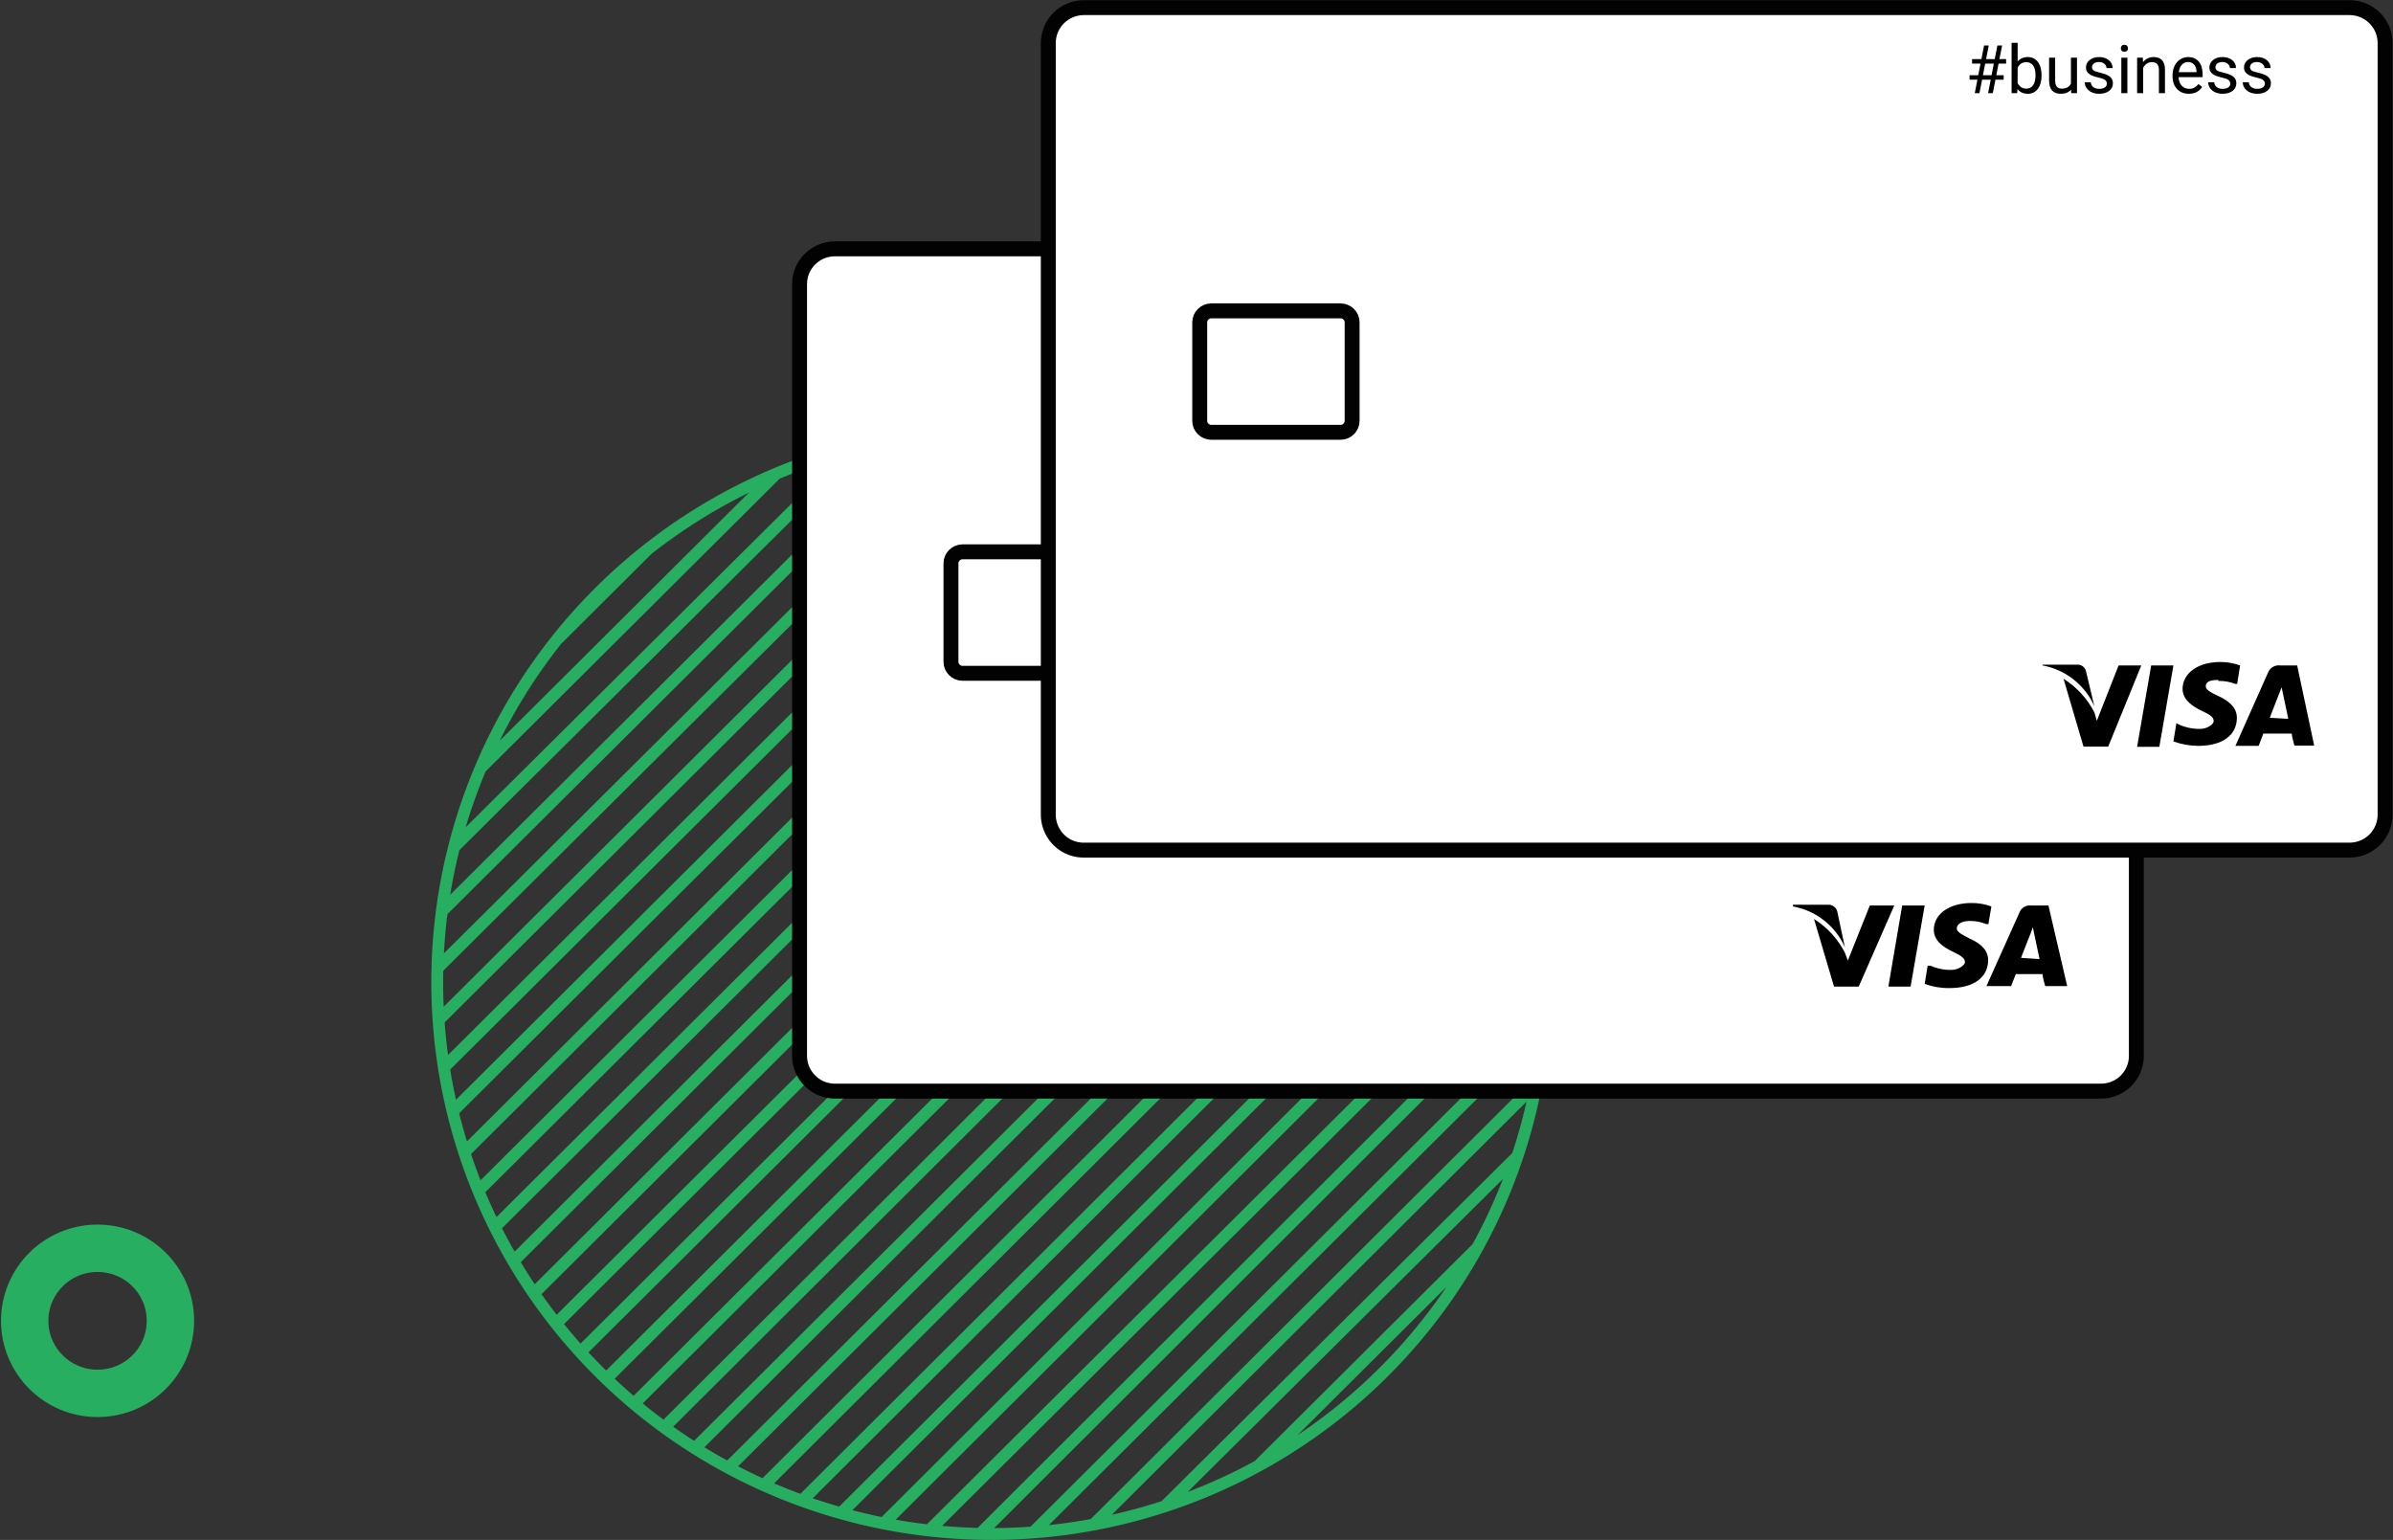 <svg width="101" height="65" viewBox="0 0 101 65" fill="none" xmlns="http://www.w3.org/2000/svg">
<rect x="0" y="0" width="101" height="65" fill="#333333" stroke="none"/>
<path d="M27.293 23.23L23.551 26.957L27.293 23.23ZM32.777 19.982L20.267 32.438L32.777 19.982ZM36.165 18.871L19.172 35.749L36.165 18.871ZM38.865 18.352L18.651 38.468L38.865 18.352ZM41.284 18.175L18.442 40.887L41.284 18.175ZM43.463 18.217L18.515 43.056L43.463 18.217ZM45.465 18.445L18.745 45.049L45.465 18.445ZM47.331 18.809L19.11 46.907L47.331 18.809ZM49.061 19.297L19.599 48.641L49.061 19.297ZM50.698 19.888L20.194 50.26L50.698 19.888ZM52.231 20.584L20.882 51.797L52.231 20.584ZM53.68 21.362L21.674 53.229L53.68 21.362ZM55.035 22.224L22.54 54.589L55.035 22.224ZM56.328 23.158L23.478 55.865L56.328 23.158ZM57.537 24.175L24.499 57.069L57.537 24.175ZM58.663 25.275L25.594 58.191L58.663 25.275ZM59.726 26.438L26.782 59.229L59.726 26.438ZM60.706 27.673L28.013 60.267L60.706 27.673ZM61.613 28.991L29.295 61.17L61.613 28.991ZM62.437 30.393L30.744 61.948L62.437 30.393ZM63.177 31.846L32.235 62.696L63.177 31.846ZM63.824 33.455L33.809 63.381L63.824 33.455ZM64.366 35.126L35.498 63.868L64.366 35.126ZM64.803 36.88L37.291 64.305L64.803 36.88ZM65.095 38.842L39.22 64.595L65.095 38.842ZM65.231 40.918L41.315 64.792L65.231 40.918ZM65.179 43.202L43.599 64.689L65.179 43.202ZM64.845 45.734L46.163 64.346L64.845 45.734ZM64.074 48.776L49.166 63.578L64.074 48.776ZM62.364 52.658L53.106 61.876L62.364 52.658ZM41.847 18.165C37.22 18.165 32.697 19.531 28.85 22.091C25.003 24.65 22.004 28.288 20.233 32.544C18.463 36.8 18 41.484 18.902 46.002C19.805 50.52 22.033 54.671 25.305 57.928C28.576 61.186 32.745 63.404 37.283 64.303C41.821 65.202 46.525 64.741 50.8 62.978C55.074 61.215 58.728 58.229 61.299 54.399C63.869 50.568 65.241 46.065 65.241 41.458C65.241 35.28 62.777 29.356 58.389 24.987C54.002 20.619 48.052 18.165 41.847 18.165Z" stroke="#27AE60" stroke-width="0.5" stroke-miterlimit="10"/>
<path d="M90.168 11.999V44.561C90.17 44.758 90.132 44.953 90.057 45.135C89.982 45.317 89.871 45.482 89.731 45.621C89.592 45.761 89.426 45.871 89.243 45.945C89.06 46.02 88.865 46.058 88.667 46.056H35.237C34.978 46.056 34.722 45.988 34.497 45.859C34.269 45.727 34.079 45.538 33.947 45.31C33.815 45.083 33.746 44.824 33.747 44.561V11.999C33.745 11.803 33.783 11.609 33.857 11.428C33.931 11.247 34.041 11.082 34.18 10.943C34.318 10.804 34.483 10.694 34.664 10.618C34.846 10.543 35.041 10.504 35.237 10.504H88.667C88.865 10.503 89.06 10.541 89.243 10.615C89.426 10.69 89.592 10.8 89.731 10.939C89.871 11.078 89.982 11.243 90.057 11.425C90.132 11.607 90.17 11.803 90.168 11.999Z" fill="white" stroke="#020202" stroke-width="0.63" stroke-miterlimit="10"/>
<path d="M46.08 23.293H40.627C40.357 23.293 40.137 23.511 40.137 23.781V27.933C40.137 28.202 40.357 28.421 40.627 28.421H46.08C46.35 28.421 46.57 28.202 46.57 27.933V23.781C46.57 23.511 46.35 23.293 46.08 23.293Z" fill="white" stroke="#020202" stroke-width="0.63" stroke-miterlimit="10"/>
<path d="M80.285 38.22L79.701 41.645H80.639L81.234 38.22H80.285ZM78.919 38.22L77.991 40.545L77.866 40.213C77.568 39.631 77.118 39.139 76.563 38.791L77.408 41.645H78.45L79.951 38.22H78.919ZM77.543 38.469C77.519 38.382 77.465 38.306 77.391 38.255C77.317 38.204 77.227 38.18 77.137 38.188H75.677V38.261C76.156 38.348 76.606 38.55 76.987 38.851C77.369 39.151 77.671 39.541 77.866 39.984L77.543 38.469ZM83.131 38.874C83.374 38.87 83.615 38.916 83.84 39.008H83.923L84.049 38.261C83.778 38.162 83.492 38.113 83.204 38.116C82.276 38.116 81.619 38.583 81.619 39.247C81.619 39.745 82.089 40.015 82.443 40.181C82.797 40.348 82.933 40.462 82.933 40.607C82.933 40.752 82.641 40.939 82.37 40.939C82.065 40.948 81.762 40.888 81.484 40.763H81.359L81.234 41.531C81.568 41.652 81.921 41.712 82.276 41.707C83.319 41.707 83.903 41.251 83.913 40.534C83.913 40.15 83.663 39.849 83.121 39.611C82.797 39.444 82.589 39.341 82.589 39.185C82.589 39.029 82.766 38.874 83.131 38.874ZM86.457 38.22H85.727C85.625 38.208 85.521 38.23 85.433 38.282C85.344 38.335 85.275 38.415 85.237 38.51L83.84 41.624H84.883C84.883 41.624 85.039 41.209 85.081 41.116H86.207C86.207 41.24 86.321 41.624 86.321 41.624H87.249L86.457 38.22ZM85.3 40.431C85.373 40.233 85.675 39.476 85.675 39.476C85.675 39.476 85.748 39.278 85.8 39.144L85.862 39.444L86.082 40.483L85.3 40.431Z" fill="black"/>
<path d="M73.513 13.537H73.148L73.037 14.103H72.84L72.95 13.537H72.62V13.347H72.986L73.082 12.858H72.725V12.666H73.119L73.232 12.091H73.43L73.317 12.666H73.681L73.795 12.091H73.994L73.88 12.666H74.162V12.858H73.843L73.748 13.347H74.059V13.537H73.712L73.601 14.103H73.402L73.513 13.537ZM73.184 13.347H73.549L73.644 12.858H73.279L73.184 13.347ZM75.659 13.372C75.659 13.601 75.606 13.784 75.501 13.923C75.396 14.062 75.255 14.131 75.078 14.131C74.889 14.131 74.743 14.064 74.64 13.93L74.628 14.103H74.393V11.98H74.649V12.772C74.752 12.644 74.894 12.58 75.076 12.58C75.257 12.58 75.399 12.649 75.503 12.786C75.607 12.923 75.659 13.111 75.659 13.35V13.372ZM75.403 13.343C75.403 13.169 75.37 13.034 75.302 12.94C75.235 12.845 75.138 12.797 75.012 12.797C74.843 12.797 74.722 12.876 74.649 13.032V13.679C74.727 13.835 74.849 13.914 75.015 13.914C75.137 13.914 75.233 13.866 75.301 13.771C75.369 13.677 75.403 13.534 75.403 13.343ZM76.905 13.955C76.806 14.072 76.66 14.131 76.467 14.131C76.308 14.131 76.186 14.085 76.102 13.992C76.019 13.899 75.978 13.762 75.977 13.581V12.608H76.232V13.574C76.232 13.8 76.324 13.914 76.509 13.914C76.704 13.914 76.834 13.841 76.898 13.695V12.608H77.154V14.103H76.911L76.905 13.955ZM78.414 13.706C78.414 13.637 78.388 13.584 78.335 13.546C78.284 13.508 78.193 13.474 78.063 13.447C77.934 13.419 77.831 13.386 77.755 13.347C77.679 13.309 77.623 13.262 77.586 13.209C77.55 13.155 77.532 13.092 77.532 13.018C77.532 12.896 77.584 12.792 77.687 12.707C77.791 12.623 77.924 12.58 78.085 12.58C78.255 12.58 78.392 12.624 78.497 12.711C78.603 12.799 78.656 12.911 78.656 13.047H78.399C78.399 12.977 78.369 12.917 78.309 12.866C78.25 12.816 78.175 12.79 78.085 12.79C77.992 12.79 77.919 12.811 77.867 12.851C77.814 12.892 77.788 12.945 77.788 13.01C77.788 13.072 77.812 13.118 77.861 13.15C77.91 13.181 77.998 13.211 78.125 13.239C78.253 13.268 78.357 13.302 78.436 13.342C78.515 13.381 78.574 13.429 78.612 13.485C78.65 13.541 78.67 13.608 78.67 13.688C78.67 13.822 78.616 13.929 78.51 14.01C78.403 14.091 78.264 14.131 78.094 14.131C77.974 14.131 77.868 14.11 77.776 14.067C77.684 14.025 77.611 13.966 77.559 13.89C77.507 13.814 77.481 13.731 77.481 13.643H77.737C77.742 13.729 77.776 13.797 77.839 13.847C77.904 13.897 77.989 13.922 78.094 13.922C78.19 13.922 78.268 13.903 78.326 13.864C78.385 13.824 78.414 13.772 78.414 13.706ZM79.281 14.103H79.025V12.608H79.281V14.103ZM79.004 12.211C79.004 12.17 79.017 12.135 79.041 12.106C79.067 12.078 79.105 12.063 79.155 12.063C79.204 12.063 79.242 12.078 79.268 12.106C79.294 12.135 79.307 12.17 79.307 12.211C79.307 12.253 79.294 12.287 79.268 12.315C79.242 12.343 79.204 12.356 79.155 12.356C79.105 12.356 79.067 12.343 79.041 12.315C79.017 12.287 79.004 12.253 79.004 12.211ZM79.933 12.608L79.941 12.796C80.055 12.652 80.204 12.58 80.389 12.58C80.705 12.58 80.864 12.758 80.867 13.115V14.103H80.611V13.114C80.61 13.006 80.585 12.926 80.537 12.875C80.489 12.823 80.414 12.797 80.311 12.797C80.228 12.797 80.156 12.819 80.093 12.864C80.03 12.908 79.982 12.966 79.947 13.038V14.103H79.691V12.608H79.933ZM81.873 14.131C81.67 14.131 81.505 14.064 81.378 13.932C81.251 13.798 81.187 13.62 81.187 13.397V13.35C81.187 13.202 81.216 13.069 81.272 12.953C81.329 12.836 81.408 12.745 81.509 12.68C81.612 12.613 81.722 12.58 81.841 12.58C82.035 12.58 82.186 12.644 82.294 12.772C82.402 12.9 82.456 13.084 82.456 13.322V13.429H81.443C81.447 13.576 81.49 13.695 81.572 13.787C81.654 13.877 81.76 13.922 81.887 13.922C81.977 13.922 82.053 13.904 82.116 13.867C82.179 13.83 82.234 13.781 82.281 13.72L82.437 13.842C82.311 14.034 82.123 14.131 81.873 14.131ZM81.841 12.79C81.738 12.79 81.651 12.828 81.581 12.904C81.511 12.978 81.468 13.083 81.451 13.219H82.2V13.199C82.193 13.069 82.158 12.969 82.095 12.898C82.033 12.826 81.948 12.79 81.841 12.79ZM83.624 13.706C83.624 13.637 83.597 13.584 83.545 13.546C83.493 13.508 83.403 13.474 83.273 13.447C83.144 13.419 83.041 13.386 82.965 13.347C82.889 13.309 82.833 13.262 82.796 13.209C82.76 13.155 82.742 13.092 82.742 13.018C82.742 12.896 82.794 12.792 82.897 12.707C83.001 12.623 83.133 12.58 83.295 12.58C83.464 12.58 83.602 12.624 83.707 12.711C83.812 12.799 83.865 12.911 83.865 13.047H83.608C83.608 12.977 83.579 12.917 83.519 12.866C83.46 12.816 83.385 12.79 83.295 12.79C83.202 12.79 83.129 12.811 83.076 12.851C83.024 12.892 82.998 12.945 82.998 13.01C82.998 13.072 83.022 13.118 83.071 13.15C83.12 13.181 83.208 13.211 83.335 13.239C83.463 13.268 83.567 13.302 83.646 13.342C83.725 13.381 83.784 13.429 83.821 13.485C83.86 13.541 83.879 13.608 83.879 13.688C83.879 13.822 83.826 13.929 83.719 14.01C83.612 14.091 83.474 14.131 83.303 14.131C83.183 14.131 83.077 14.11 82.985 14.067C82.893 14.025 82.821 13.966 82.768 13.89C82.717 13.814 82.691 13.731 82.691 13.643H82.947C82.951 13.729 82.985 13.797 83.049 13.847C83.113 13.897 83.198 13.922 83.303 13.922C83.4 13.922 83.477 13.903 83.535 13.864C83.594 13.824 83.624 13.772 83.624 13.706ZM85.083 13.706C85.083 13.637 85.057 13.584 85.004 13.546C84.953 13.508 84.862 13.474 84.732 13.447C84.603 13.419 84.5 13.386 84.424 13.347C84.348 13.309 84.292 13.262 84.255 13.209C84.219 13.155 84.201 13.092 84.201 13.018C84.201 12.896 84.253 12.792 84.356 12.707C84.46 12.623 84.593 12.58 84.754 12.58C84.924 12.58 85.061 12.624 85.166 12.711C85.272 12.799 85.325 12.911 85.325 13.047H85.068C85.068 12.977 85.038 12.917 84.978 12.866C84.919 12.816 84.844 12.79 84.754 12.79C84.661 12.79 84.588 12.811 84.536 12.851C84.483 12.892 84.457 12.945 84.457 13.01C84.457 13.072 84.481 13.118 84.53 13.15C84.579 13.181 84.667 13.211 84.794 13.239C84.922 13.268 85.026 13.302 85.105 13.342C85.184 13.381 85.243 13.429 85.28 13.485C85.319 13.541 85.338 13.608 85.338 13.688C85.338 13.822 85.285 13.929 85.178 14.01C85.071 14.091 84.933 14.131 84.762 14.131C84.642 14.131 84.537 14.11 84.444 14.067C84.352 14.025 84.28 13.966 84.228 13.89C84.176 13.814 84.15 13.731 84.15 13.643H84.406C84.41 13.729 84.444 13.797 84.508 13.847C84.573 13.897 84.657 13.922 84.762 13.922C84.859 13.922 84.936 13.903 84.994 13.864C85.053 13.824 85.083 13.772 85.083 13.706Z" fill="black"/>
<path d="M100.666 1.817V34.389C100.666 34.784 100.51 35.162 100.23 35.443C99.951 35.722 99.572 35.881 99.176 35.884H45.746C45.483 35.885 45.224 35.817 44.995 35.687C44.767 35.554 44.578 35.365 44.447 35.138C44.315 34.91 44.245 34.652 44.245 34.389V1.817C44.245 1.42 44.403 1.04 44.684 0.76C44.966 0.479 45.348 0.322 45.746 0.322H99.176C99.572 0.325 99.951 0.483 100.23 0.763C100.51 1.043 100.666 1.422 100.666 1.817Z" fill="white" stroke="#020202" stroke-width="0.63" stroke-miterlimit="10"/>
<path d="M56.578 13.121H51.126C50.855 13.121 50.636 13.339 50.636 13.608V17.761C50.636 18.03 50.855 18.248 51.126 18.248H56.578C56.849 18.248 57.068 18.03 57.068 17.761V13.608C57.068 13.339 56.849 13.121 56.578 13.121Z" fill="white" stroke="#020202" stroke-width="0.63" stroke-miterlimit="10"/>
<path d="M90.794 28.088L90.199 31.524H91.138L91.732 28.088H90.794ZM89.418 28.088L88.5 30.424L88.396 30.071C88.098 29.489 87.648 28.998 87.093 28.649L87.937 31.514H88.98L90.377 28.088H89.418ZM88.041 28.327C88.019 28.24 87.965 28.164 87.89 28.114C87.815 28.064 87.724 28.044 87.635 28.057H86.207V28.088C86.685 28.176 87.135 28.379 87.516 28.679C87.898 28.979 88.2 29.368 88.396 29.811L88.041 28.327ZM93.629 28.742C93.872 28.736 94.113 28.778 94.338 28.867H94.422L94.547 28.088C94.276 27.989 93.99 27.94 93.702 27.943C92.775 27.943 92.128 28.41 92.118 29.074C92.118 29.562 92.587 29.843 92.941 30.009C93.296 30.175 93.431 30.279 93.431 30.434C93.431 30.59 93.139 30.766 92.868 30.766C92.564 30.773 92.261 30.712 91.982 30.59L91.857 30.528L91.732 31.296C92.066 31.417 92.419 31.48 92.775 31.483C93.817 31.483 94.401 31.026 94.411 30.31C94.411 29.915 94.161 29.625 93.619 29.375C93.296 29.22 93.087 29.116 93.098 28.95C93.108 28.784 93.264 28.701 93.629 28.701V28.742ZM96.955 28.088H96.236C96.133 28.075 96.029 28.095 95.939 28.146C95.849 28.196 95.777 28.274 95.735 28.369L94.349 31.483H95.329C95.329 31.483 95.496 31.057 95.527 30.964H96.726C96.726 31.078 96.84 31.472 96.84 31.472H97.674L96.955 28.088ZM95.798 30.299L96.173 29.334C96.173 29.334 96.246 29.137 96.298 29.012L96.361 29.303L96.58 30.341L95.798 30.299Z" fill="black"/>
<path d="M84.021 3.364H83.657L83.546 3.931H83.348L83.459 3.364H83.129V3.175H83.495L83.59 2.686H83.234V2.494H83.628L83.741 1.919H83.939L83.825 2.494H84.19L84.303 1.919H84.502L84.389 2.494H84.671V2.686H84.352L84.256 3.175H84.567V3.364H84.22L84.11 3.931H83.911L84.021 3.364ZM83.692 3.175H84.057L84.153 2.686H83.788L83.692 3.175ZM86.167 3.2C86.167 3.428 86.115 3.612 86.01 3.751C85.905 3.889 85.764 3.958 85.587 3.958C85.398 3.958 85.252 3.892 85.149 3.758L85.136 3.931H84.902V1.808H85.157V2.6C85.26 2.472 85.403 2.408 85.584 2.408C85.766 2.408 85.908 2.477 86.011 2.614C86.115 2.751 86.167 2.939 86.167 3.178V3.2ZM85.912 3.171C85.912 2.997 85.878 2.862 85.811 2.767C85.744 2.672 85.647 2.625 85.521 2.625C85.352 2.625 85.231 2.703 85.157 2.86V3.506C85.236 3.663 85.358 3.741 85.523 3.741C85.646 3.741 85.741 3.694 85.809 3.599C85.878 3.504 85.912 3.361 85.912 3.171ZM87.414 3.783C87.314 3.9 87.168 3.958 86.976 3.958C86.816 3.958 86.695 3.912 86.611 3.82C86.528 3.727 86.486 3.59 86.485 3.408V2.436H86.741V3.401C86.741 3.628 86.833 3.741 87.017 3.741C87.213 3.741 87.342 3.669 87.407 3.523V2.436H87.662V3.931H87.419L87.414 3.783ZM88.923 3.534C88.923 3.465 88.897 3.412 88.844 3.374C88.792 3.335 88.702 3.302 88.572 3.274C88.443 3.247 88.34 3.213 88.264 3.175C88.188 3.136 88.132 3.09 88.095 3.037C88.059 2.983 88.041 2.92 88.041 2.846C88.041 2.723 88.093 2.62 88.196 2.535C88.3 2.45 88.433 2.408 88.594 2.408C88.763 2.408 88.901 2.452 89.006 2.539C89.112 2.627 89.165 2.739 89.165 2.875H88.908C88.908 2.805 88.878 2.745 88.818 2.694C88.759 2.643 88.684 2.618 88.594 2.618C88.501 2.618 88.428 2.638 88.376 2.679C88.323 2.719 88.297 2.772 88.297 2.838C88.297 2.899 88.321 2.946 88.37 2.977C88.419 3.009 88.507 3.038 88.634 3.067C88.762 3.096 88.866 3.13 88.945 3.169C89.024 3.209 89.083 3.257 89.12 3.313C89.159 3.368 89.178 3.436 89.178 3.516C89.178 3.65 89.125 3.757 89.018 3.838C88.911 3.918 88.773 3.958 88.602 3.958C88.482 3.958 88.376 3.937 88.284 3.895C88.192 3.852 88.12 3.793 88.067 3.718C88.016 3.641 87.99 3.559 87.99 3.471H88.246C88.25 3.556 88.284 3.624 88.348 3.675C88.412 3.725 88.497 3.75 88.602 3.75C88.699 3.75 88.776 3.73 88.834 3.692C88.893 3.652 88.923 3.599 88.923 3.534ZM89.789 3.931H89.534V2.436H89.789V3.931ZM89.513 2.039C89.513 1.997 89.525 1.962 89.55 1.934C89.576 1.905 89.614 1.891 89.663 1.891C89.713 1.891 89.751 1.905 89.777 1.934C89.802 1.962 89.815 1.997 89.815 2.039C89.815 2.08 89.802 2.115 89.777 2.143C89.751 2.17 89.713 2.184 89.663 2.184C89.614 2.184 89.576 2.17 89.55 2.143C89.525 2.115 89.513 2.08 89.513 2.039ZM90.441 2.436L90.45 2.623C90.564 2.48 90.713 2.408 90.897 2.408C91.213 2.408 91.373 2.586 91.376 2.943V3.931H91.12V2.941C91.119 2.833 91.094 2.754 91.045 2.702C90.997 2.651 90.922 2.625 90.82 2.625C90.737 2.625 90.664 2.647 90.602 2.691C90.539 2.735 90.49 2.793 90.455 2.865V3.931H90.2V2.436H90.441ZM92.382 3.958C92.179 3.958 92.014 3.892 91.887 3.759C91.76 3.626 91.696 3.447 91.696 3.225V3.178C91.696 3.029 91.724 2.897 91.78 2.781C91.838 2.664 91.917 2.573 92.018 2.507C92.12 2.441 92.231 2.408 92.35 2.408C92.544 2.408 92.695 2.472 92.803 2.6C92.911 2.728 92.965 2.911 92.965 3.15V3.256H91.952C91.955 3.404 91.998 3.523 92.08 3.614C92.163 3.704 92.268 3.75 92.395 3.75C92.486 3.75 92.562 3.731 92.625 3.694C92.687 3.658 92.742 3.609 92.789 3.548L92.945 3.67C92.82 3.862 92.632 3.958 92.382 3.958ZM92.35 2.618C92.246 2.618 92.16 2.656 92.09 2.731C92.02 2.806 91.977 2.911 91.96 3.046H92.709V3.027C92.702 2.897 92.667 2.797 92.604 2.726C92.541 2.654 92.457 2.618 92.35 2.618ZM94.132 3.534C94.132 3.465 94.106 3.412 94.053 3.374C94.002 3.335 93.911 3.302 93.781 3.274C93.652 3.247 93.55 3.213 93.473 3.175C93.398 3.136 93.341 3.09 93.305 3.037C93.269 2.983 93.251 2.92 93.251 2.846C93.251 2.723 93.302 2.62 93.405 2.535C93.51 2.45 93.642 2.408 93.803 2.408C93.973 2.408 94.11 2.452 94.215 2.539C94.321 2.627 94.374 2.739 94.374 2.875H94.117C94.117 2.805 94.087 2.745 94.027 2.694C93.968 2.643 93.894 2.618 93.803 2.618C93.71 2.618 93.638 2.638 93.585 2.679C93.533 2.719 93.506 2.772 93.506 2.838C93.506 2.899 93.531 2.946 93.58 2.977C93.628 3.009 93.716 3.038 93.844 3.067C93.972 3.096 94.075 3.13 94.154 3.169C94.234 3.209 94.292 3.257 94.33 3.313C94.369 3.368 94.388 3.436 94.388 3.516C94.388 3.65 94.335 3.757 94.228 3.838C94.121 3.918 93.982 3.958 93.812 3.958C93.692 3.958 93.586 3.937 93.494 3.895C93.402 3.852 93.329 3.793 93.277 3.718C93.225 3.641 93.2 3.559 93.2 3.471H93.455C93.46 3.556 93.494 3.624 93.557 3.675C93.622 3.725 93.707 3.75 93.812 3.75C93.908 3.75 93.986 3.73 94.044 3.692C94.103 3.652 94.132 3.599 94.132 3.534ZM95.591 3.534C95.591 3.465 95.565 3.412 95.513 3.374C95.461 3.335 95.37 3.302 95.24 3.274C95.112 3.247 95.009 3.213 94.932 3.175C94.857 3.136 94.801 3.09 94.764 3.037C94.728 2.983 94.71 2.92 94.71 2.846C94.71 2.723 94.761 2.62 94.865 2.535C94.969 2.45 95.101 2.408 95.263 2.408C95.432 2.408 95.569 2.452 95.674 2.539C95.78 2.627 95.833 2.739 95.833 2.875H95.576C95.576 2.805 95.546 2.745 95.487 2.694C95.427 2.643 95.353 2.618 95.263 2.618C95.17 2.618 95.097 2.638 95.044 2.679C94.992 2.719 94.966 2.772 94.966 2.838C94.966 2.899 94.99 2.946 95.039 2.977C95.088 3.009 95.176 3.038 95.303 3.067C95.431 3.096 95.534 3.13 95.614 3.169C95.693 3.209 95.751 3.257 95.789 3.313C95.828 3.368 95.847 3.436 95.847 3.516C95.847 3.65 95.794 3.757 95.687 3.838C95.58 3.918 95.441 3.958 95.271 3.958C95.151 3.958 95.045 3.937 94.953 3.895C94.861 3.852 94.789 3.793 94.736 3.718C94.685 3.641 94.659 3.559 94.659 3.471H94.914C94.919 3.556 94.953 3.624 95.017 3.675C95.081 3.725 95.166 3.75 95.271 3.75C95.368 3.75 95.445 3.73 95.503 3.692C95.562 3.652 95.591 3.599 95.591 3.534Z" fill="black"/>
<path d="M4.118 58.814C5.817 58.814 7.193 57.443 7.193 55.752C7.193 54.06 5.817 52.69 4.118 52.69C2.419 52.69 1.043 54.06 1.043 55.752C1.043 57.443 2.419 58.814 4.118 58.814Z" stroke="#27AE60" stroke-width="2" stroke-miterlimit="10"/>
</svg>
